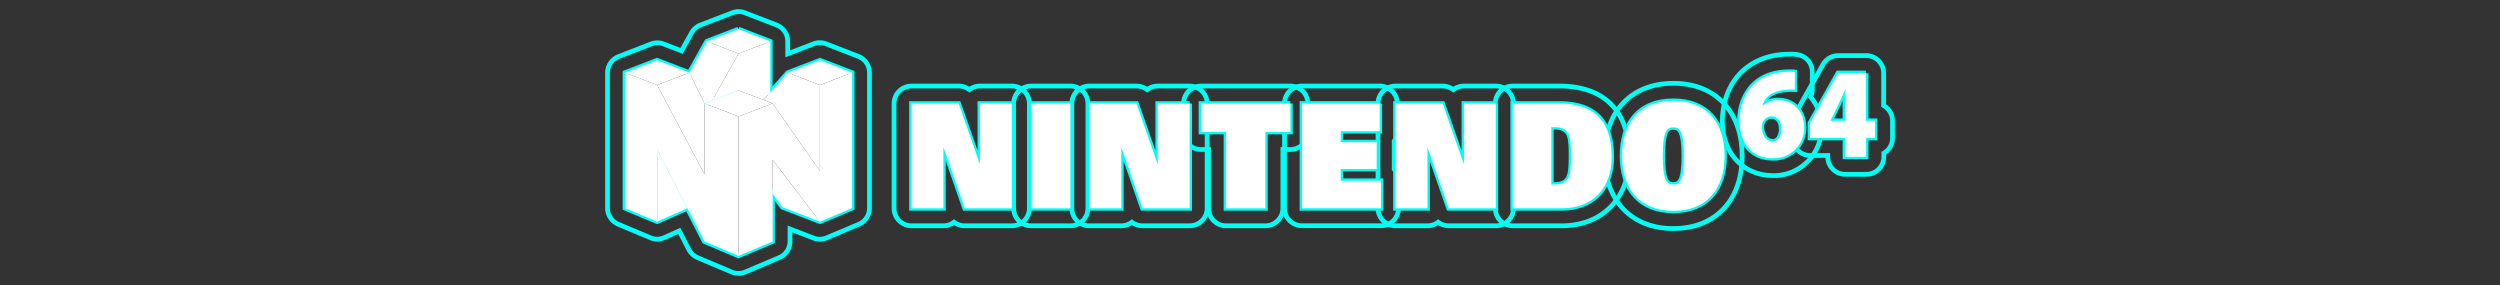 <?xml version="1.0" encoding="UTF-8" standalone="no"?>
<svg
   xmlns:dc="http://purl.org/dc/elements/1.1/"
   xmlns:cc="http://creativecommons.org/ns#"
   xmlns:rdf="http://www.w3.org/1999/02/22-rdf-syntax-ns#"
   xmlns:svg="http://www.w3.org/2000/svg"
   xmlns="http://www.w3.org/2000/svg"
   xmlns:sodipodi="http://sodipodi.sourceforge.net/DTD/sodipodi-0.dtd"
   xmlns:inkscape="http://www.inkscape.org/namespaces/inkscape"
   id="Calque_1"
   data-name="Calque 1"
   viewBox="0 0 1000 114"
   version="1.1"
   sodipodi:docname="logo.svg"
   inkscape:version="0.92.4 (5da689c313, 2019-01-14)">
  <rect x="0" y="0" width="1000" height="114" fill="#333333" stroke="none"/>
  <defs
     id="defs53" />
  <sodipodi:namedview
     pagecolor="#ffffff"
     bordercolor="#666666"
     borderopacity="1"
     objecttolerance="10"
     gridtolerance="10"
     guidetolerance="10"
     inkscape:pageopacity="0"
     inkscape:pageshadow="2"
     inkscape:window-width="1920"
     inkscape:window-height="1017"
     id="namedview51"
     showgrid="false"
     inkscape:pagecheckerboard="true"
     inkscape:zoom="1.136"
     inkscape:cx="367.9264"
     inkscape:cy="57"
     inkscape:window-x="-8"
     inkscape:window-y="-8"
     inkscape:window-maximized="1"
     inkscape:current-layer="Calque_1" />
  <title
     id="title2">logo</title>
  <g
     id="g895">
    <path
       style="fill:none;stroke:#00fff7;stroke-opacity:1;stroke-width:1.89;stroke-miterlimit:4;stroke-dasharray:none"
       id="path4"
       fill="#fff"
       d="M295.41,11.65l12.68,4.9V37l7-7.9L328,24.11l12.86,4.95V83.23L328,88.64,312.9,82.85,309,77.44V96.59l-13.63,5.76-13.62-5.76L262.86,59.85l12.07,23.44-12.07,5.35L250,83.23V29.06l12.86-4.95,12.87,4.95,7-12.53,12.68-4.88M281.79,41.36l13.62-5.21-10.47,4-3.15,1.2M295.41,4.65a7,7,0,0,0-2.51.47L280.22,10a7,7,0,0,0-3.6,3.12l-4,7.23-7.2-2.77a7,7,0,0,0-5,0l-12.87,5A7,7,0,0,0,243,29.06V83.23a7,7,0,0,0,4.29,6.45l12.86,5.41a7.09,7.09,0,0,0,2.71.55,7,7,0,0,0,2.84-.6l6-2.68,3.83,7.44a7,7,0,0,0,3.5,3.24l13.62,5.76a7,7,0,0,0,5.45,0L311.76,103A7,7,0,0,0,316,96.59v-5l9.41,3.62a6.94,6.94,0,0,0,5.22-.08l12.86-5.41a7,7,0,0,0,4.29-6.45V29.06a7,7,0,0,0-4.49-6.53l-12.86-5a7,7,0,0,0-5,0l-10.35,4v-5A7,7,0,0,0,310.61,10l-12.67-4.9a7.09,7.09,0,0,0-2.53-.47Z" />
    <path
       style="fill:none;fill-opacity:1;stroke:#00fff3;stroke-opacity:1;stroke-width:1.89;stroke-miterlimit:4;stroke-dasharray:none"
       id="path6"
       fill="#fff"
       d="M623.73,41.42c15.89,0,20.94,9,20.94,21.4,0,12.7-7.8,20.49-20,20.49H605.1V41.42h18.63m-3.22,32.37h1.54c2.53,0,4.22-.77,5.21-2.46s1.16-4.92,1.16-9-.11-7.26-1.16-9-2.72-2.46-5.21-2.46h-1.54V73.79m3.22-39.37H605.1a7,7,0,0,0-7,7V83.31a7,7,0,0,0,7,7h19.61c16.13,0,27-11,27-27.49,0-18.31-9.93-28.4-27.94-28.4Z" />
    <path
       style="fill:none;fill-opacity:1;stroke:#00fff3;stroke-opacity:1;stroke-width:1.89;stroke-miterlimit:4;stroke-dasharray:none"
       id="path8"
       fill="#fff"
       d="M669.32,40.32c13.69,0,20.5,9,20.5,22s-6.81,22-20.5,22-20.5-9-20.5-22,6.81-22,20.5-22m0,33.48c2.41,0,4.24-1.19,4.24-11.44,0-10-1.72-11.43-4.24-11.43s-4.23,1.42-4.23,11.43c0,10.25,1.81,11.44,4.23,11.44m0-40.48c-8.61,0-15.75,2.94-20.64,8.5-4.49,5.1-6.86,12.2-6.86,20.54s2.38,15.45,6.86,20.55c4.9,5.56,12,8.5,20.64,8.5S685.06,88.47,690,82.9c4.49-5.1,6.86-12.2,6.86-20.54S694.45,46.92,690,41.82c-4.9-5.56-12-8.5-20.64-8.5Z" />
    <path
       style="fill:none;fill-opacity:1;stroke:#00fff3;stroke-opacity:1;stroke-width:1.89;stroke-miterlimit:4;stroke-dasharray:none"
       id="path10"
       fill="#fff"
       d="M404.74,41.42V83.31H385.88l-8.41-24.18h-.12V83.31H364.61V41.42h18.85l8.41,24h.1v-24h12.77m0-7H392a7,7,0,0,0-4.25,1.44,7,7,0,0,0-4.26-1.44H364.61a7,7,0,0,0-7,7V83.31a7,7,0,0,0,7,7h12.74a7,7,0,0,0,4.27-1.45,7,7,0,0,0,4.26,1.45h18.86a7,7,0,0,0,7-7V41.42a7,7,0,0,0-7-7Z" />
    <path
       style="fill:none;fill-opacity:1;stroke:#00fff3;stroke-opacity:1;stroke-width:1.89;stroke-miterlimit:4;stroke-dasharray:none"
       id="path12"
       fill="#fff"
       d="M475.86,41.42V83.31H457L448.6,59.13h-.11V83.31H435.73V41.42h18.86l8.4,24h.12v-24h12.75m0-7H463.11a7,7,0,0,0-4.26,1.45,7,7,0,0,0-4.26-1.45H435.73a7,7,0,0,0-7,7V83.31a7,7,0,0,0,7,7h12.76a7,7,0,0,0,4.26-1.44A7,7,0,0,0,457,90.31h18.85a7,7,0,0,0,7-7V41.42a7,7,0,0,0-7-7Z" />
    <path
       style="fill:none;fill-opacity:1;stroke:#00fff3;stroke-opacity:1;stroke-width:1.89;stroke-miterlimit:4;stroke-dasharray:none"
       id="path14"
       fill="#fff"
       d="M598.33,41.42V83.31H579.47l-8.41-24.18H571V83.31H558.2V41.42h18.85l8.42,24h.11v-24h12.75m0-7H585.58a7,7,0,0,0-4.27,1.45,7,7,0,0,0-4.26-1.45H558.2a7,7,0,0,0-7,7V83.31a7,7,0,0,0,7,7H571a7,7,0,0,0,4.25-1.44,7,7,0,0,0,4.26,1.44h18.86a7,7,0,0,0,7-7V41.42a7,7,0,0,0-7-7Z" />
    <path
       style="fill:none;fill-opacity:1;stroke:#00fff3;stroke-opacity:1;stroke-width:1.89;stroke-miterlimit:4;stroke-dasharray:none"
       id="path16"
       fill="#fff"
       d="M428.16,41.42V83.31H412.44V41.42h15.72m0-7H412.44a7,7,0,0,0-7,7V83.31a7,7,0,0,0,7,7h15.72a7,7,0,0,0,7-7V41.42a7,7,0,0,0-7-7Z" />
    <path
       style="fill:none;fill-opacity:1;stroke:#00fff3;stroke-opacity:1;stroke-width:1.89;stroke-miterlimit:4;stroke-dasharray:none"
       id="path18"
       fill="#fff"
       d="M516.15,41.42V52.8h-10V83.31H490.41V52.8h-10V41.42h35.73m0-7H480.42a7,7,0,0,0-7,7V52.8a7,7,0,0,0,7,7h3V83.31a7,7,0,0,0,7,7h15.72a7,7,0,0,0,7-7V59.8h3a7,7,0,0,0,7-7V41.42a7,7,0,0,0-7-7Z" />
    <path
       style="fill:none;fill-opacity:1;stroke:#00fff3;stroke-opacity:1;stroke-width:1.89;stroke-miterlimit:4;stroke-dasharray:none"
       id="path20"
       fill="#fff"
       d="M551.9,41.41V52.48H536.28v4.38h14.38V67.6H536.28v4.71H552.4v11H520.8V41.41h31.1m0-7H520.8a7,7,0,0,0-7,7V83.29a7,7,0,0,0,7,7h31.6a7,7,0,0,0,7-7v-11a7,7,0,0,0-1.74-4.62V56.86c0-.12,0-.25,0-.38a7,7,0,0,0,1.25-4V41.41a7,7,0,0,0-7-7Z" />
    <path
       style="fill:none;fill-opacity:1;stroke:#00fff3;stroke-opacity:1;stroke-width:1.89;stroke-miterlimit:4;stroke-dasharray:none"
       id="path24"
       fill="#fff"
       d="M716,28.69c.62,0,1.25,0,1.87.1v7.06c-.46,0-.91-.05-1.37-.05s-.92,0-1.38.05c-6.64.31-9.31,3.14-10.23,6.35h.16A9.23,9.23,0,0,1,711,40.06l.52,0c5.27,0,10.07,3.82,10.07,11A12.05,12.05,0,0,1,709.7,63.29h-.52c-9.33,0-13.38-7.13-13.38-14.77,0-6.21,2.2-11.47,5.81-14.87,3.45-3.18,7.88-4.79,13.32-4.92.37,0,.74,0,1.11,0m-7,27.85h0c2.16,0,3.46-2.21,3.46-5,0-2.37-1.1-5-4-5A3.91,3.91,0,0,0,705,49.05a4.69,4.69,0,0,0-.27,2c.18,2.72,1.47,5.49,4.4,5.49m7-34.85c-.47,0-.94,0-1.41,0-7.13.2-13.11,2.48-17.77,6.78l0,0c-5.17,4.86-8,12-8,20,0,12.78,8.33,21.72,20.28,21.77h.71A19.07,19.07,0,0,0,728.59,51a18.65,18.65,0,0,0-4.34-12.21,7,7,0,0,0,.66-3V28.79a7,7,0,0,0-6.27-7,25,25,0,0,0-2.6-.14Z" />
    <path
       style="fill:none;fill-opacity:1;stroke:#00fff3;stroke-opacity:1;stroke-width:1.89;stroke-miterlimit:4;stroke-dasharray:none"
       id="path26"
       fill="#fff"
       d="M746.44,29.25V48.32H750v6.87h-3.56v7.52H738V55.19h-14v-6l11.22-20h11.16M732.25,48.32H738V42.56c0-2.13.12-4.34.23-6.68h-.18c-1,2.27-1.94,4.42-3.12,6.76l-2.72,5.58v.1m14.19-26.07H735.28a7,7,0,0,0-6.1,3.56L718,45.77a7,7,0,0,0-.9,3.43v6a7,7,0,0,0,7,7h7v.53a7,7,0,0,0,7,7h8.42a7,7,0,0,0,7-7V61.28A7,7,0,0,0,757,55.19V48.32a7,7,0,0,0-3.56-6.1v-13a7,7,0,0,0-7-7Z" />
    <path
       style="fill:#ffffff;fill-opacity:1"
       d="m 295.41,21.46 -10.47,18.7 10.47,-4.01 10,3.83 2.67,-3.02 V 16.55 Z"
       id="polygon3542" />
    <path
       style="fill:#ffffff;fill-opacity:1"
       d="m 327.96,88.64 -18.92,-24.7 v 32.65 l -13.63,5.76 V 46.58 l 13.63,-5.22 18.92,27.05 V 34.02 l 12.86,-4.96 v 54.17 z"
       id="polygon3558" />
    <path
       style="fill:#ffffff;fill-opacity:1"
       d="M 262.86,88.64 274.93,83.28 262.86,59.85 Z"
       id="polygon3560" />
    <path
       style="fill:#ffffff;fill-opacity:1"
       d="m 275.73,29.06 6.06,12.3 3.15,-1.2 10.47,-18.7 -12.68,-4.93 z"
       id="polygon3538" />
    <path
       style="fill:#ffffff;fill-opacity:1"
       d="m 305.41,39.98 9.68,-10.92 12.87,4.96 V 68.41 L 309.04,41.36 Z"
       id="polygon3540" />
    <path
       style="fill:#ffffff;fill-opacity:1"
       d="M 262.86,34.02 250,29.06 v 54.17 l 12.86,5.41 V 59.85 l 18.93,36.74 13.62,5.76 V 46.58 l -13.62,-5.22 v 28.31 z"
       id="polygon3552" />
    <path
       style="fill:#ffffff;fill-opacity:1"
       d="M 281.79,41.36 V 69.67 L 262.86,34.02 275.73,29.06 Z"
       id="polygon3554" />
    <path
       style="fill:#ffffff;fill-opacity:1"
       d="m 327.96,88.64 -18.92,-24.7 v 13.5 l 3.86,5.41 z"
       id="polygon3556" />
    <path
       style="fill:#ffffff;fill-opacity:1"
       d="m 309.04,41.36 -13.63,5.22 -13.62,-5.22 13.62,-5.21 z"
       id="polygon3544" />
    <path
       style="fill:#ffffff;fill-opacity:1"
       d="m 315.09,29.06 12.87,-4.95 12.86,4.95 -12.86,4.96 z"
       id="polygon3546" />
    <path
       style="fill:#ffffff;fill-opacity:1"
       d="m 250,29.06 12.86,-4.95 12.87,4.95 -12.87,4.96 z"
       id="polygon3548" />
    <path
       style="fill:#ffffff;fill-opacity:1"
       d="m 308.08,16.55 -12.67,-4.9 -12.68,4.88 12.68,4.93 z"
       id="polygon3550" />
    <path
       style="stroke:none;fill:#ffffff;fill-opacity:1"
       fill="#021da8"
       d="M605.1,41.42h18.63c15.89,0,20.94,9,20.94,21.4,0,12.7-7.8,20.49-20,20.49H605.1Zm15.41,32.37h1.54c2.53,0,4.22-.77,5.21-2.46s1.16-4.92,1.16-9-.11-7.26-1.16-9-2.72-2.46-5.21-2.46h-1.54Z"
       id="path3528" />
    <path
       style="stroke:none;fill:#ffffff;fill-opacity:1"
       fill="#021da8"
       d="M669.32,40.32c13.69,0,20.5,9,20.5,22s-6.81,22-20.5,22-20.5-9-20.5-22S655.63,40.32,669.32,40.32Zm0,33.48c2.41,0,4.24-1.19,4.24-11.44,0-10-1.72-11.43-4.24-11.43s-4.23,1.42-4.23,11.43C665.09,72.61,666.9,73.8,669.32,73.8Z"
       id="path3530" />
    <path
       style="fill:#ffffff;fill-opacity:1;stroke:none"
       d="m 385.88,83.31 h 18.86 V 41.42 h -12.76 v 24.02 h -0.11 l -8.41,-24.02 h -18.85 v 41.89 h 12.74 V 59.13 h 0.12 z"
       id="polygon3566" />
    <path
       style="fill:#ffffff;fill-opacity:1;stroke:none"
       d="m 457.01,83.31 h 18.85 V 41.42 h -12.75 v 24.02 h -0.12 l -8.4,-24.02 h -18.86 v 41.89 h 12.76 V 59.13 h 0.11 z"
       id="polygon3568" />
    <path
       style="fill:#ffffff;fill-opacity:1;stroke:none"
       d="m 579.47,83.31 h 18.86 V 41.42 h -12.75 v 24.02 h -0.11 L 577.05,41.42 H 558.2 v 41.89 h 12.76 V 59.13 h 0.1 z"
       id="polygon3570" />
    <path
       style="fill:#ffffff;fill-opacity:1;stroke:none"
       d="m 412.44,41.42 h 15.71 v 41.89 h -15.71 z"
       id="polygon3572" />
    <path
       style="fill:#ffffff;fill-opacity:1;stroke:none"
       d="m 490.41,52.8 h -9.99 V 41.42 h 35.73 V 52.8 h -10.02 v 30.51 h -15.72 z"
       id="polygon3574" />
    <path
       style="fill:#ffffff;fill-opacity:1;stroke:none"
       d="m 520.8,41.41 h 31.1 v 11.07 h -15.62 v 4.38 h 14.38 V 67.6 h -14.38 v 4.71 h 16.12 v 10.98 h -31.6 z"
       id="polygon3576" />
    <path
       style="stroke:none;fill:#ffffff;fill-opacity:1"
       fill="#fd2116"
       d="M718,35.85a21.64,21.64,0,0,0-2.79,0c-6.64.31-9.31,3.14-10.23,6.35h.16a9.19,9.19,0,0,1,6.43-2.12c5.27,0,10.07,3.82,10.07,11A12.05,12.05,0,0,1,709.7,63.29h-.52c-9.33,0-13.38-7.13-13.38-14.77,0-6.21,2.2-11.47,5.81-14.87,3.45-3.18,7.88-4.79,13.32-4.92a18.54,18.54,0,0,1,3,.06v7.06ZM709.1,56.54c2.16,0,3.46-2.21,3.46-5,0-2.37-1.1-5-4-5A3.91,3.91,0,0,0,705,49.05a4.69,4.69,0,0,0-.27,2c.18,2.72,1.47,5.49,4.4,5.49Z"
       id="path3532" />
    <path
       style="stroke:none;fill:#ffffff;fill-opacity:1"
       fill="#fd2116"
       d="M738,62.72V55.19h-14v-6l11.22-20h11.16V48.32H750v6.87h-3.56v7.52Zm0-14.4V42.56c0-2.13.12-4.34.23-6.68h-.18c-1,2.27-1.94,4.42-3.12,6.76l-2.72,5.58v.1Z"
       id="path3534" />
  </g>
</svg>
